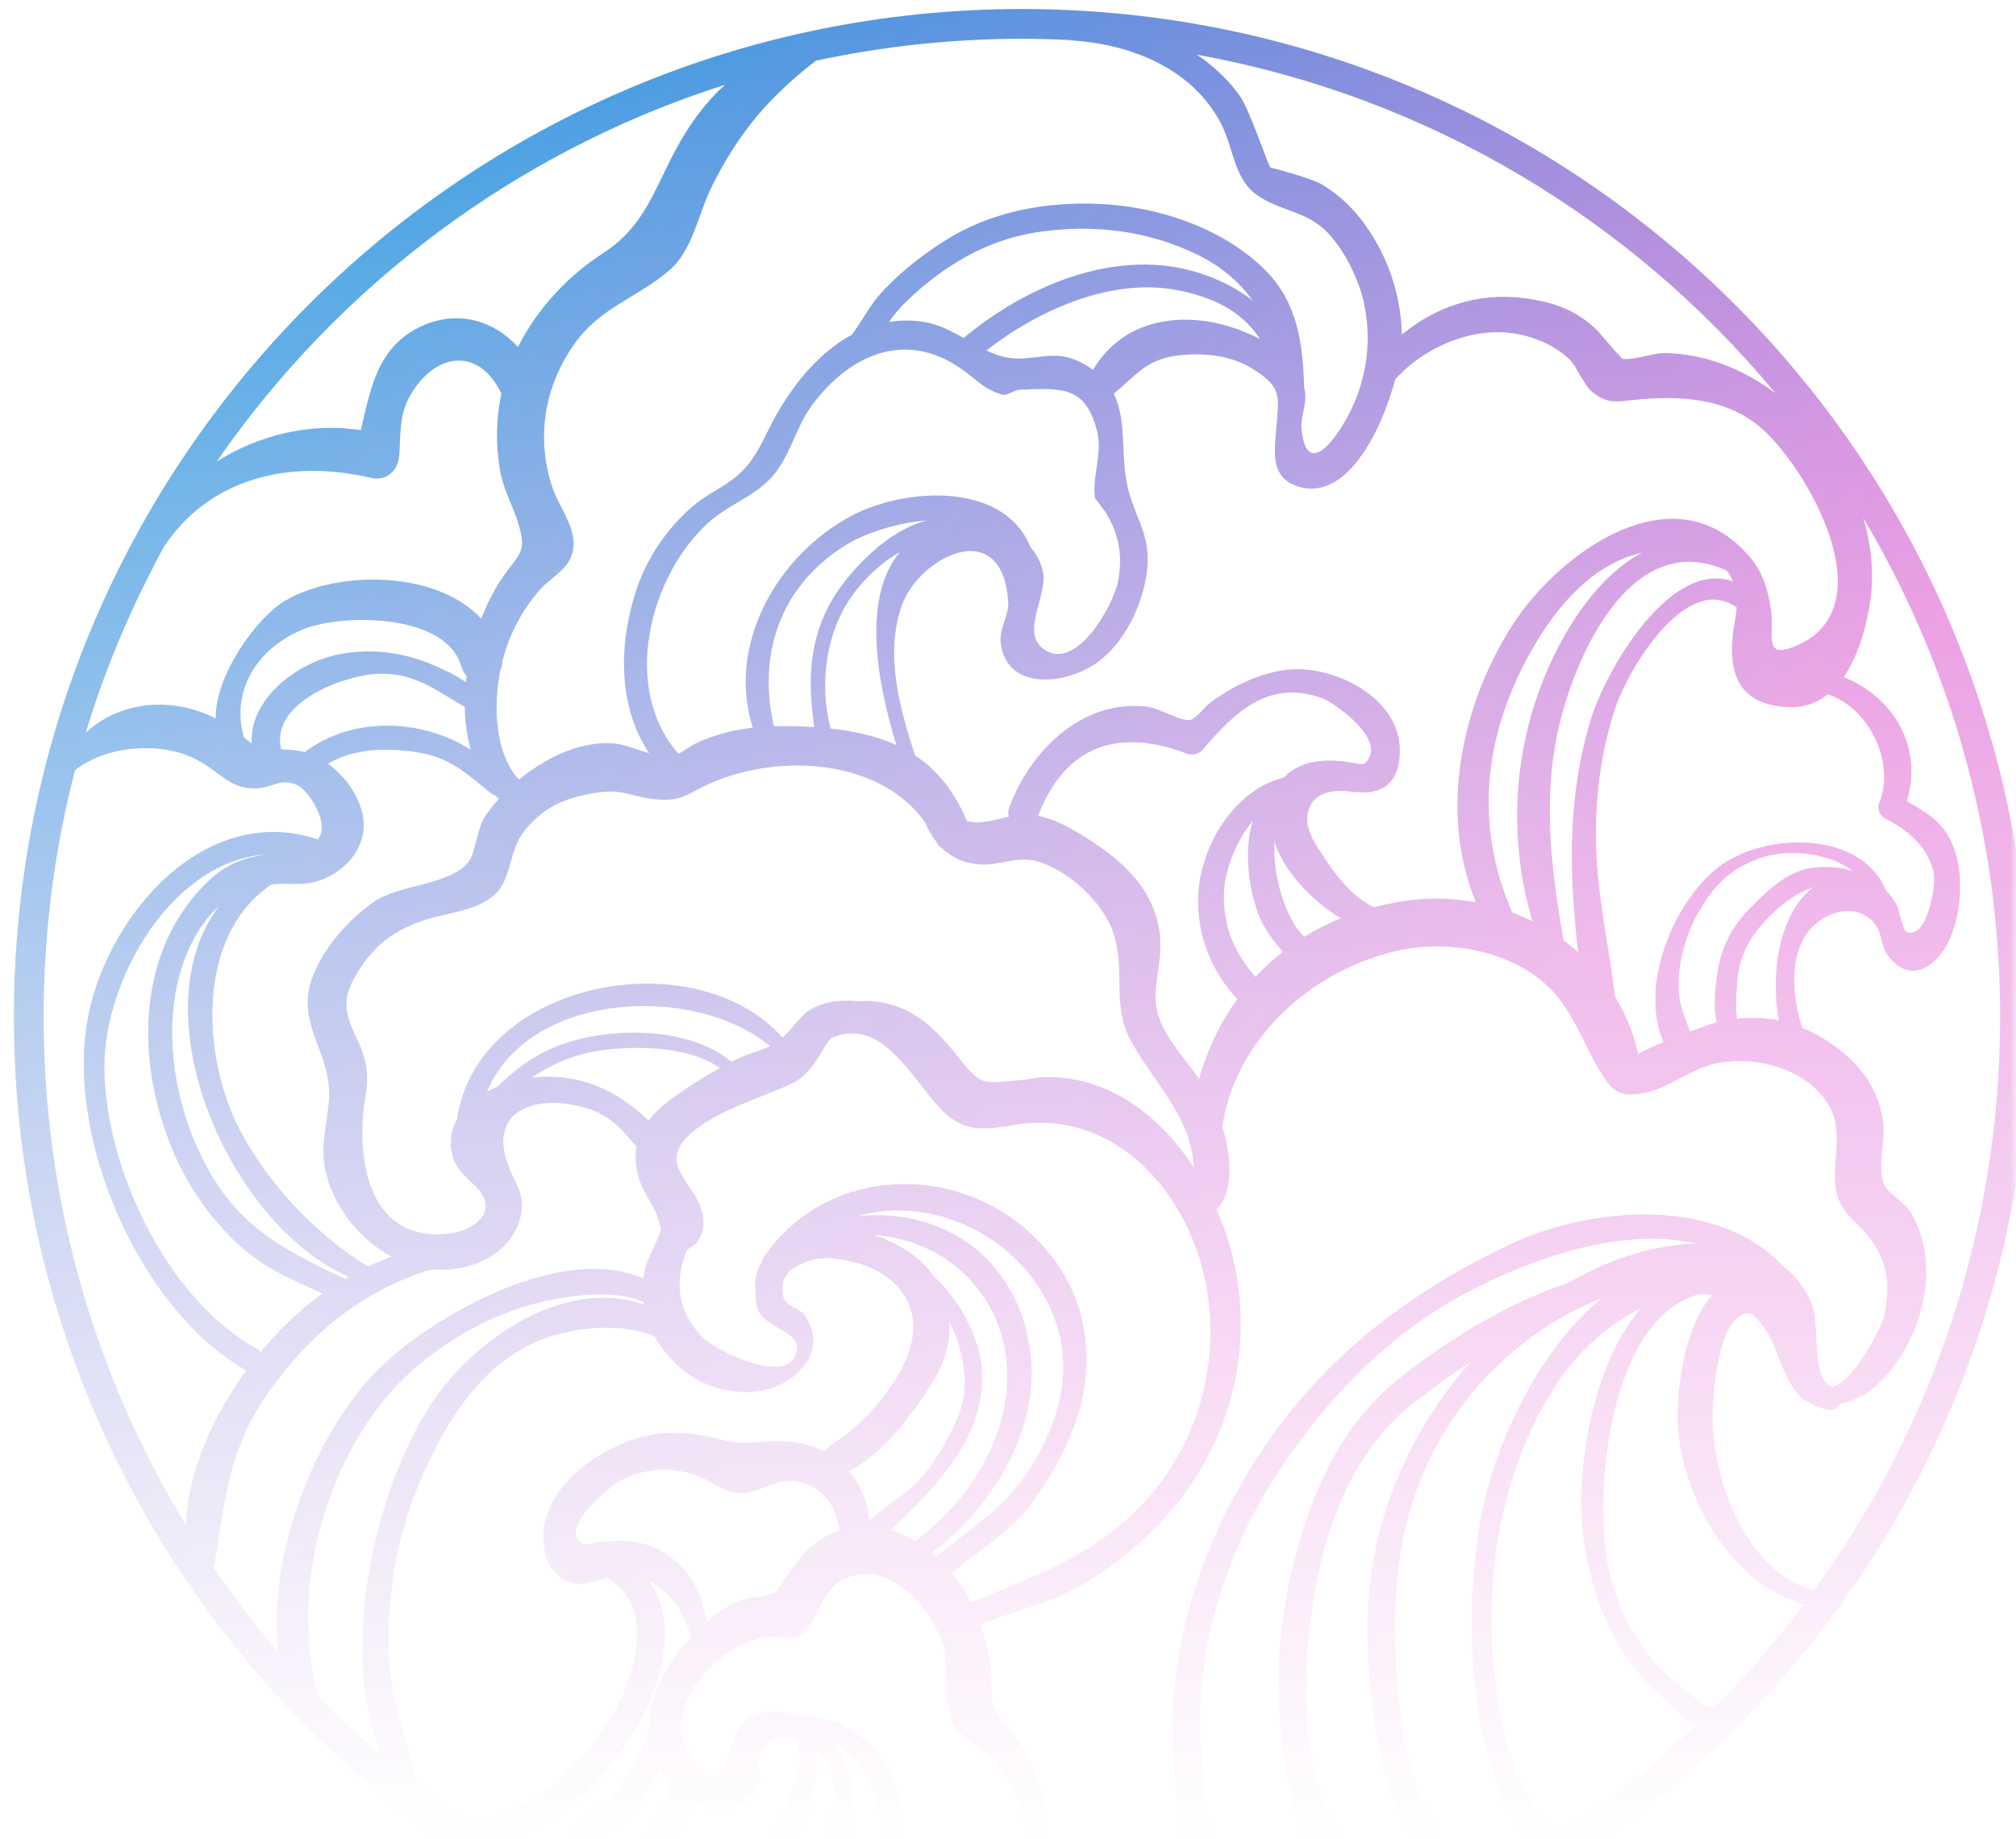 <svg width="160" height="146" viewBox="0 0 160 146" fill="none" xmlns="http://www.w3.org/2000/svg">
<g clip-path="url(#clip0_1049_59260)">
<mask id="mask0_1049_59260" style="mask-type:alpha" maskUnits="userSpaceOnUse" x="-20" y="-14" width="180" height="160">
<rect x="-20" y="-14" width="180" height="160" fill="url(#paint0_linear_1049_59260)"/>
</mask>
<g mask="url(#mask0_1049_59260)">
<path d="M76.55 158.211C83.313 153.454 85.555 143.522 79.764 136.864C78.092 134.942 79.013 134.398 78.526 131.707C78.357 130.774 78.122 129.857 77.814 128.97C80.278 127.938 82.835 127.437 85.259 126.14C88.935 124.173 92.353 121.107 94.662 117.643C98.533 111.837 99.54 104.542 97.293 97.908C97.074 97.26 96.815 96.613 96.532 95.97C96.675 95.873 96.811 95.747 96.927 95.564C97.92 94.013 97.635 91.498 97.014 89.429C98.026 82.47 104.051 77.129 110.621 75.533C114.788 74.522 120.079 75.385 123.168 78.62C125.225 80.775 125.954 83.874 127.786 86.192C127.854 86.278 127.94 86.335 128.024 86.394C128.05 86.419 128.078 86.44 128.106 86.463C128.106 86.463 128.114 86.47 128.119 86.473C128.655 86.917 129.367 86.966 130.404 86.783C132.357 86.439 133.987 84.97 135.915 84.485C139.205 83.657 143.789 84.83 145.367 88.177C146.424 90.422 144.974 93.344 146.048 95.509C146.649 96.719 147.757 97.325 148.526 98.446C149.878 100.416 150.014 102.146 149.532 104.482C149.382 105.214 147.228 109.589 145.425 110.124C143.67 109.413 144.48 105.335 143.814 103.603C143.294 102.254 142.487 101.243 141.492 100.485C136.172 94.864 126.1 95.796 119.728 98.836C111.725 102.655 105.102 107.714 100.136 115.159C95.066 122.764 92.334 131.702 93.195 140.901C93.619 145.431 94.901 152.865 98.953 156.269C93.219 157.619 87.248 158.354 81.102 158.354C79.573 158.354 78.058 158.298 76.55 158.211ZM25.235 134.599C25.227 134.543 25.222 134.488 25.206 134.429C23.137 126.65 25.499 117.032 30.736 110.831C33.629 107.405 38.05 104.659 42.383 103.503C44.608 102.91 48.646 102.241 51.074 103.364C51.082 103.427 51.09 103.489 51.099 103.551C44.476 101.267 36.941 106.723 33.65 112.35C29.61 119.256 26.928 131.055 30.253 139.358C28.51 137.845 26.836 136.259 25.235 134.599ZM5.958 61.14C8.504 59.14 12.749 58.876 15.438 60.218C17.552 61.274 18.286 62.798 20.628 62.562C21.681 62.455 22.373 61.768 23.535 62.298C24.499 62.738 26.186 65.3 25.273 66.565C25.255 66.59 25.225 66.612 25.203 66.635C25.175 66.623 25.157 66.603 25.127 66.593C15.918 63.632 8.082 73.219 6.859 81.469C5.469 90.832 11.107 103.83 19.381 108.708C19.437 108.74 19.493 108.764 19.548 108.784C16.967 112.325 14.95 116.633 14.752 121.05C7.591 109.295 3.465 95.488 3.465 80.717C3.465 73.954 4.333 67.394 5.958 61.14ZM57.527 6.735C55.992 8.142 54.684 9.877 53.54 12.05C51.837 15.286 51.064 18.019 47.862 20.097C45.031 21.935 42.634 24.521 41.107 27.546C39.195 25.437 36.296 24.546 33.373 25.931C29.901 27.579 29.415 30.932 28.633 34.145C24.64 33.531 20.536 34.521 17.196 36.645C26.859 22.659 40.986 12.002 57.527 6.735ZM84.885 3.176C84.918 3.181 84.944 3.198 84.98 3.201C89.57 3.488 94.329 5.279 96.725 9.47C97.99 11.683 97.817 14.249 99.932 15.597C102.121 16.991 103.977 16.707 105.791 18.947C106.919 20.339 107.868 22.302 108.246 24.039C109.025 27.616 108.277 31.206 106.254 34.233C105.036 36.053 103.592 37.063 103.296 34.082C103.19 33.009 103.795 32.034 103.534 30.9C103.528 30.874 103.516 30.851 103.51 30.825C103.392 27.346 103.039 24.037 100.365 21.39C97.007 18.067 91.828 16.372 87.198 16.184C82.899 16.011 78.624 16.802 74.966 19.121C73.069 20.323 71.199 21.793 69.731 23.485C68.966 24.367 68.354 25.583 67.604 26.569C64.792 28.095 62.599 30.954 61.153 33.795C60.242 35.584 59.717 36.9 58.063 38.116C57.038 38.87 55.935 39.353 54.957 40.204C52.868 42.02 51.298 44.348 50.451 46.985C49.092 51.213 49.053 56.107 51.52 59.791C50.486 59.493 49.426 59.019 48.444 58.992C45.793 58.919 43.234 60.221 41.189 61.891C39.265 59.776 39.14 56.049 39.718 53.165C39.815 52.967 39.871 52.743 39.869 52.494C39.919 52.297 39.97 52.105 40.025 51.92C40.59 50.017 41.583 48.246 42.896 46.763C43.547 46.029 44.757 45.336 45.199 44.469C46.254 42.393 44.44 40.537 43.821 38.643C42.536 34.703 43.207 30.672 45.585 27.304C47.684 24.331 50.644 23.638 53.173 21.41C55 19.803 55.418 16.977 56.464 14.864C58.681 10.389 61.135 7.636 64.746 4.821C70.02 3.689 75.489 3.08 81.102 3.08C82.371 3.08 83.631 3.116 84.885 3.176ZM140.906 31.212C138.286 29.253 135.204 28.039 132.002 28.03C131.257 28.028 129.406 28.655 128.734 28.465C128.692 28.453 126.63 26.091 126.867 26.328C125.159 24.621 123.352 23.975 120.909 23.663C117.309 23.203 113.941 24.345 111.263 26.554C111.178 23.264 110.058 20.05 108.033 17.433C107.17 16.316 106.192 15.438 105.001 14.692C104.107 14.133 100.805 13.284 100.828 13.303C100.655 13.161 99.183 8.711 98.387 7.599C97.578 6.466 96.647 5.575 95.552 4.735C95.363 4.591 95.167 4.472 94.975 4.341C113.343 7.656 129.471 17.412 140.906 31.212ZM137.872 80.866C137.716 80.145 137.823 78.758 137.85 78.245C137.952 76.244 138.621 74.761 139.925 73.286C140.976 72.098 142.406 70.926 143.916 70.431C141.107 72.551 140.513 77.505 141.178 81.005C140.129 80.792 139.039 80.745 137.872 80.866ZM134.125 81.885C133.718 80.79 133.254 79.724 133.225 78.471C133.174 76.235 133.821 74.074 134.952 72.161C136.148 70.137 137.525 68.853 139.741 68.101C141.854 67.385 145.036 67.622 147.022 69.136C146.078 68.83 145.046 68.758 143.998 68.87C141.967 69.087 140.495 70.503 139.091 71.896C137.467 73.507 136.599 75.113 136.279 77.372C136.145 78.31 135.936 79.918 136.242 81.153C135.727 81.303 134.964 81.569 134.125 81.885ZM130.02 83.661C129.646 82.005 129.013 80.469 128.167 79.084C127.717 75.17 126.795 71.288 126.678 67.269C126.568 63.46 127.025 59.658 128.256 56.038C129.216 53.212 133.8 45.353 137.828 48.214C137.81 48.487 137.785 48.765 137.73 49.064C137.077 52.531 137.297 55.968 141.997 56.136C143.239 56.181 144.252 55.774 145.088 55.102C145.112 55.113 145.128 55.133 145.155 55.142C148.338 56.276 150.465 60.497 149.123 63.805C148.961 64.2 149.226 64.757 149.589 64.95C151.551 65.996 152.894 67.114 153.455 69.185C153.707 70.116 152.977 74.71 151.273 73.959C151.052 73.861 150.703 72.154 150.542 71.858C150.294 71.399 149.996 70.995 149.659 70.65C147.697 65.891 140.018 66.046 136.399 68.823C132.881 71.526 130.039 78.215 132.024 82.72C131.182 83.075 130.45 83.413 130.02 83.661ZM124.097 74.649C123.085 68.934 122.389 63.186 123.78 57.442C125.249 51.368 129.776 41.924 137.06 45.312C137.252 45.563 137.414 45.84 137.54 46.15C132.573 44.381 127.495 53.117 126.284 57.014C124.769 61.888 124.515 67.005 124.918 72.072C124.99 72.974 125.07 74.263 125.254 75.591C124.884 75.26 124.496 74.947 124.097 74.649ZM120.02 72.428C117.264 66.103 117.595 59.521 120.74 53.163C122.36 49.886 124.795 46.323 128.152 44.653C128.841 44.311 129.584 44.052 130.339 43.866C127.392 45.399 124.971 48.652 123.3 52.111C120.114 58.705 119.567 66.225 121.625 73.137C121.103 72.875 120.569 72.635 120.02 72.428ZM112.016 71.449C110.993 71.571 110.009 71.773 109.054 72.02C107.447 71.252 106.209 69.765 105.153 68.154C104.523 67.19 103.62 66.004 103.764 64.766C103.985 62.868 105.781 62.615 107.409 62.876C107.542 62.896 107.666 62.891 107.783 62.874C109.606 63.075 111.135 62.226 111.098 59.482C111.042 55.486 106.196 52.967 102.645 53.131C100.266 53.241 97.837 54.44 95.973 55.842C95.573 56.143 94.931 57.045 94.444 57.155C93.821 57.294 91.93 56.211 91.119 56.108C85.959 55.449 81.784 59.532 80.095 64.112C79.996 64.384 79.995 64.625 80.062 64.829C78.916 65.078 77.705 65.487 76.732 65.163C75.73 62.759 74.339 61.095 72.618 59.96C71.375 56.119 70.201 51.857 71.593 48.011C72.973 44.202 79.618 40.781 80.017 47.856C80.073 48.837 79.299 49.898 79.416 50.979C79.845 54.898 84.608 54.384 87.095 52.582C89.248 51.022 90.651 48.088 91.008 45.507C91.383 42.79 90.359 41.575 89.64 39.207C88.822 36.51 89.536 33.557 88.391 31.244C90.024 29.979 90.871 28.508 93.516 28.216C95.559 27.991 97.756 28.187 99.564 29.367C101.828 30.845 101.472 31.518 101.286 34.075C101.165 35.717 100.765 37.846 102.925 38.59C106.815 39.927 109.63 34.282 110.745 30.08C110.794 30.042 110.843 30.002 110.891 29.95C112.871 27.812 115.993 26.34 118.947 26.372C120.974 26.394 123.187 27.167 124.614 28.581C125.113 29.075 125.731 30.625 126.401 31.145C127.583 32.064 128.231 31.892 129.64 31.751C133.218 31.393 137.094 31.518 139.943 34.123C143.641 37.507 149.476 48.015 142.812 51.144C139.717 52.597 140.91 50.281 140.531 48.192C140.234 46.553 139.849 45.319 138.738 44.056C132.761 37.262 123.694 43.933 120.045 49.61C115.946 55.992 114.196 64.539 117.133 71.628C115.477 71.32 113.756 71.243 112.016 71.449ZM103.499 74.371C102.049 72.932 100.953 69.498 101.163 66.808C101.202 66.936 101.235 67.069 101.279 67.191C101.985 69.155 104.031 71.467 106.408 72.894C105.384 73.313 104.412 73.805 103.499 74.371ZM99.639 77.55C98.094 75.746 97.098 73.799 97.135 71.049C97.161 69.196 98.028 66.878 99.413 65.172C98.675 67.68 99.131 70.889 100.036 72.96C100.352 73.688 101.015 74.684 101.823 75.551C101.042 76.162 100.311 76.826 99.639 77.55ZM95.166 85.633C94.127 84.177 92.885 82.836 92.151 81.21C91.117 78.918 92.246 76.929 92.087 74.587C91.82 70.73 89.165 68.329 86.079 66.424C84.884 65.685 83.726 65.013 82.383 64.769C82.387 64.762 82.393 64.754 82.396 64.746C84.67 58.863 89.102 57.866 94.239 59.843C94.617 59.988 95.187 59.83 95.447 59.523C98.008 56.509 100.722 53.87 104.992 55.449C105.789 55.743 110.356 58.821 108.276 60.62C108.247 60.645 108.093 60.65 107.869 60.649C105.953 60.257 103.731 60.107 102.149 61.469C102.06 61.546 101.993 61.64 101.914 61.724C98.324 62.564 95.76 66.409 95.214 69.943C94.676 73.434 95.879 76.848 98.199 79.313C96.85 81.174 95.823 83.298 95.166 85.633ZM65.915 57.833C65.009 54.326 65.533 50.243 67.603 47.321C68.549 45.985 69.889 44.684 71.417 43.828C68.355 47.448 69.645 54.372 71.147 59.151C69.597 58.442 67.841 58.04 65.915 57.833ZM61.422 57.651C60.127 52.04 61.84 46.589 67.058 43.309C68.544 42.376 71.054 41.519 73.517 41.317C71.007 42 68.783 43.995 67.169 45.999C64.245 49.625 63.995 53.544 64.629 57.722C64.156 57.691 63.679 57.666 63.19 57.652C62.584 57.635 61.999 57.635 61.422 57.651ZM76.214 29.225C77.426 30.057 78.062 30.875 79.464 31.313C79.932 31.46 80.485 30.952 80.937 30.934C84.386 30.799 86.083 30.687 87.029 34.066C87.564 35.98 86.654 37.721 86.9 39.528C87.181 39.908 87.462 40.289 87.743 40.67C88.824 42.385 89.143 44.258 88.701 46.291C88.3 48.059 85.588 53.056 83.064 51.675C80.826 50.453 83.117 47.382 82.795 45.511C82.654 44.696 82.29 44.01 81.785 43.443C79.718 38.236 71.919 38.687 67.671 40.9C61.677 44.021 57.631 51.22 59.748 57.766C58.226 57.936 56.752 58.3 55.229 59.01C54.842 59.191 54.311 59.602 53.847 59.833C49.284 54.66 51.51 45.755 56.233 41.48C57.841 40.025 60.005 39.377 61.402 37.705C62.724 36.123 63.183 33.869 64.435 32.18C67.332 28.27 71.719 26.142 76.214 29.225ZM93.832 21.315C87.694 20.013 81.127 22.948 76.478 26.833C75.512 26.281 74.515 25.756 73.371 25.564C72.388 25.4 71.449 25.413 70.554 25.556C70.924 25.039 71.319 24.532 71.791 24.07C74.701 21.225 78.171 19.081 82.221 18.447C86.569 17.766 90.981 18.253 94.971 20.187C96.924 21.133 98.357 22.375 99.401 23.842C97.777 22.591 95.782 21.728 93.832 21.315ZM86.749 29.358C86.435 29.132 86.093 28.915 85.686 28.719C83.838 27.827 82.66 28.442 80.844 28.462C79.918 28.473 79.089 28.201 78.289 27.821C82.373 24.622 88.175 22.039 93.363 23.02C96.105 23.54 98.488 24.587 100.002 26.917C99.731 26.774 99.455 26.64 99.173 26.516C94.563 24.479 89.304 25.03 86.749 29.358ZM83.464 85.496C82.396 85.463 81.864 85.676 80.749 85.766C77.974 85.99 77.904 86.238 76.07 83.936C75.281 82.945 74.466 81.993 73.481 81.199C71.879 79.909 70 79.327 68.143 79.487C67.227 79.398 66.323 79.413 65.401 79.675C63.602 80.185 63.339 81.253 62.112 82.365C55.139 74.554 37.847 77.845 36.268 88.869C35.772 89.754 35.606 90.798 35.976 91.985C36.43 93.448 38.336 94.156 38.528 95.52C38.729 96.952 36.881 97.815 35.495 97.944C28.872 98.56 28.288 91.349 28.986 87.185C29.303 85.294 29.132 84.127 28.288 82.378C27.142 80.007 27.176 78.877 28.808 76.543C30.043 74.776 31.41 73.885 33.346 73.156C35.18 72.465 37.913 72.374 39.34 70.946C40.609 69.677 40.419 67.468 41.587 65.999C43.137 64.048 44.769 63.376 47.112 62.961C49.593 62.521 50.132 63.365 52.405 63.481C53.983 63.56 54.491 63.108 55.776 62.465C61.217 59.741 69.716 60.043 73.412 65.275C73.665 65.871 73.971 66.407 74.341 66.866C74.456 67.097 74.618 67.262 74.809 67.369C75.61 68.125 76.64 68.589 77.964 68.631C79.343 68.675 80.744 67.988 82.139 68.33C84.731 68.969 87.504 71.621 88.319 73.932C89.41 77.03 88.118 79.815 89.847 82.8C91.897 86.34 94.536 88.737 94.748 92.676C92.182 88.753 88.337 85.65 83.464 85.496ZM76.08 125.574C75.908 125.335 75.728 125.104 75.541 124.879C77.888 122.873 80.407 121.534 82.252 118.831C83.518 116.975 84.647 114.997 85.388 112.864C86.737 108.978 86.521 104.559 84.336 100.998C79.042 92.366 66.365 91.429 60.625 99.773C60.536 99.902 60.487 100.029 60.468 100.151C59.981 100.926 59.834 101.797 59.988 102.628C59.928 103.143 59.994 103.669 60.252 104.174C60.872 105.385 63.428 105.753 63.261 107.096C62.867 110.279 56.735 107.202 55.729 106.131C54.483 104.805 53.804 103.391 53.958 101.469C54.025 100.631 54.274 99.913 54.511 99.209C55.742 98.621 56.09 97.351 55.662 95.991C54.999 93.883 52.371 92.415 54.545 90.247C56.293 88.505 59.377 87.472 61.619 86.551C62.705 86.103 63.446 85.823 64.211 84.957C64.921 84.154 65.328 83.174 65.916 82.437C69.975 80.545 72.439 85.757 74.675 88.047C76.57 89.988 78.115 89.679 80.651 89.277C87.968 88.119 93.583 93.826 95.404 100.621C97.143 107.099 95.396 114.274 90.877 119.177C86.793 123.606 82.184 125.034 77.073 127.217C76.783 126.649 76.458 126.098 76.08 125.574ZM66.236 138.457C68.984 139.941 70.365 143.704 69.924 146.933C69.571 149.512 68.398 151.474 66.533 153.314C65.42 154.411 63.83 154.642 62.851 155.765C62.748 155.884 62.679 156.006 62.634 156.125C61.379 155.82 60.137 155.484 58.908 155.118C64.971 152.795 70.438 144.044 66.236 138.457ZM56.869 151.05C59.056 150.041 61.539 148.09 62.949 146.118C63.984 144.669 65.076 141.319 64.743 138.959C67.719 141.432 65.484 146.033 63.725 148.494C61.594 151.476 59.693 152.858 56.287 153.63C56.003 153.694 55.805 153.862 55.686 154.076C54.511 153.669 53.35 153.235 52.202 152.774C53.885 152.418 55.651 151.614 56.869 151.05ZM51.457 125.476C53.227 126.275 54.343 128.078 54.839 129.992C52.998 131.871 51.548 134.503 51.489 137.089C50.855 139.598 49.781 141.588 47.761 143.34C45.955 144.908 44.133 146.359 41.739 146.902C41.471 146.962 41.314 147.135 41.234 147.34C40.561 146.935 39.903 146.511 39.243 146.088C46.758 145.672 56.296 131.835 51.457 125.476ZM74.304 123.587C74.183 123.478 74.057 123.38 73.933 123.277C78.978 119.537 82.755 113.046 81.707 106.829C80.485 99.59 74.644 95.885 68.083 96.532C74.244 94.748 81.713 98.483 83.861 105.156C85.152 109.166 83.899 113.173 81.722 116.621C79.773 119.709 76.951 121.362 74.304 123.587ZM77.954 109.347C77.941 106.493 76.349 103.415 74.14 101.345C73.642 100.63 72.998 99.981 72.197 99.431C71.334 98.838 70.366 98.365 69.352 98.035C75.701 98.467 80.631 103.689 79.855 110.715C79.363 115.179 76.371 119.636 72.619 122.342C71.998 121.969 71.352 121.666 70.688 121.462C74.083 118.277 77.975 114.324 77.954 109.347ZM74.237 109.334C75.052 107.91 75.419 106.406 75.358 104.965C76.477 107.175 76.91 109.743 76.246 111.849C75.796 113.276 74.876 114.821 74.074 116.074C72.725 118.18 70.788 119.155 68.981 120.678C68.86 119.178 68.288 117.828 67.373 116.768C70.195 115.507 73.134 111.259 74.237 109.334ZM56.084 128.798C55.759 126.404 54.556 124.177 52.272 123.012C50.783 122.251 49.5 122.269 47.922 122.37C47.087 122.424 46.263 122.844 45.861 122.235C44.919 120.805 48.506 117.96 49.105 117.624C50.968 116.575 53.038 116.408 55.059 117.037C56.267 117.412 57.29 118.413 58.616 118.523C60.072 118.642 61.249 117.546 62.653 117.555C64.917 117.569 66.437 119.384 66.596 121.49C65.806 121.765 65.028 122.209 64.282 122.856C63.383 123.632 61.527 126.41 61.598 126.365C60.959 126.775 59.314 126.759 58.554 127.101C57.624 127.517 56.83 128.127 56.084 128.798ZM16.06 70.416C11.002 75.727 10.854 83.685 13.306 90.298C14.461 93.41 16.106 96.02 18.453 98.35C20.672 100.552 22.96 101.502 25.597 102.678C23.821 103.955 22.185 105.505 20.682 107.332C20.606 107.221 20.5 107.121 20.355 107.041C13.23 103.139 8.293 92.636 8.287 84.67C8.282 77.761 13.575 68.439 21.014 67.835C19.123 68.179 17.788 68.601 16.06 70.416ZM27.372 101.518C23.309 99.573 19.738 97.908 17.128 93.84C13.838 88.708 12.424 81.009 14.99 75.338C15.626 73.934 16.404 72.806 17.364 71.952C10.941 80.506 18.142 97.148 27.659 101.352C27.564 101.407 27.468 101.462 27.372 101.518ZM58.524 84.046C58.364 84.123 58.209 84.208 58.051 84.288C55.677 82.272 51.879 81.799 48.965 82.022C44.871 82.337 42.115 83.644 39.512 86.241C39.22 86.365 38.931 86.503 38.654 86.656C41.989 78.69 55.126 78.061 61.107 83.045C60.287 83.44 59.316 83.67 58.524 84.046ZM51.47 88.949C48.937 86.52 46.032 85.157 42.232 85.537C44.034 84.292 46.059 83.502 48.564 83.275C50.988 83.055 54.834 83.132 57.121 84.777C56.022 85.388 54.962 86.07 53.919 86.784C52.943 87.452 52.088 88.148 51.47 88.949ZM33.107 59.718C35.757 60.126 37.041 61.432 38.975 62.978C39.09 63.07 39.207 63.119 39.323 63.148C39.408 63.24 39.494 63.331 39.584 63.42C39.172 63.885 38.778 64.388 38.463 64.868C37.818 65.85 37.755 67.8 37.094 68.534C35.502 70.299 31.719 70.19 29.692 71.582C27.58 73.03 25.451 75.478 24.666 77.959C23.592 81.349 26.291 83.669 26.114 87.103C25.994 89.41 25.271 91.179 25.976 93.53C26.756 96.125 28.66 98.464 31.069 99.756C30.434 99.994 29.809 100.25 29.201 100.539C25.065 97.988 21.343 94.036 19.088 89.798C16.02 84.037 15.497 74.279 21.529 70.222C21.649 70.211 21.758 70.187 21.882 70.18C23.395 70.097 24.405 70.37 25.873 69.697C28.026 68.712 29.464 66.5 28.618 64.049C28.164 62.73 27.2 61.473 26.03 60.619C28.154 59.398 30.679 59.343 33.107 59.718ZM22.32 59.484C21.415 55.828 27.135 53.662 29.83 53.5C32.874 53.318 34.592 54.816 36.886 56.119C36.904 57.295 37.062 58.442 37.365 59.518C33.432 57.022 27.969 56.845 24.191 59.702C23.577 59.539 22.945 59.525 22.32 59.484ZM19.358 58.527C18.317 54.918 20.318 51.496 24.039 49.964C27.118 48.697 35.442 48.651 36.617 52.93C36.702 53.238 36.849 53.473 37.028 53.654C37.007 53.823 36.998 53.99 36.981 54.158C36.156 53.563 35.133 53.122 34.38 52.793C32.008 51.755 29.334 51.428 26.758 51.971C23.562 52.645 19.766 55.493 19.976 59.027C19.831 58.917 19.626 58.749 19.358 58.527ZM11.445 46.425C11.461 46.396 11.482 46.376 11.495 46.342C11.511 46.302 11.53 46.266 11.546 46.226C12.013 45.287 12.489 44.352 12.993 43.435C16.509 38.078 22.787 36.379 29.435 37.932C30.629 38.212 31.581 37.392 31.68 36.223C31.825 34.511 31.633 33.003 32.558 31.389C34.49 28.017 37.971 27.458 39.783 31.227C39.785 31.233 39.789 31.235 39.79 31.239C39.367 33.217 39.336 35.266 39.677 37.296C39.942 38.871 40.69 40.084 41.144 41.587C41.828 43.843 41.242 43.894 39.941 45.755C39.268 46.716 38.678 47.864 38.194 49.111C34.629 45.254 26.816 45.261 22.655 47.667C20.449 48.944 17.065 53.55 17.117 57.027C13.676 55.289 9.594 55.611 6.806 58.155C8.037 54.093 9.594 50.175 11.445 46.425ZM30.258 108.471C25.092 113.432 21.206 123.305 22.06 131.103C20.237 128.969 18.519 126.744 16.933 124.42C16.958 124.361 16.992 124.311 17.002 124.243C17.878 119.071 18.12 115.084 21.249 110.612C24.594 105.833 28.916 102.361 34.268 100.763C37.104 101.056 40.412 99.713 41.244 96.838C41.786 94.964 41.054 94.273 40.429 92.747C38.551 88.147 42.481 86.752 46.597 87.984C48.399 88.523 49.43 89.693 50.517 91.055C50.408 91.697 50.429 92.405 50.616 93.203C50.816 94.056 51.255 94.822 51.681 95.55C52.201 96.439 52.313 96.982 52.479 97.609C52.102 98.753 51.276 99.996 51.101 101.083C51.079 101.215 51.075 101.351 51.061 101.486C44.601 98.64 34.51 104.388 30.258 108.471ZM33.145 141.749C32.196 137.786 30.784 134.35 30.833 130.06C30.881 125.789 31.642 121.567 33.319 117.631C35.367 112.826 38.314 107.925 43.532 106.141C45.876 105.34 49.425 104.993 51.944 106.09C52.516 107.117 53.315 108.025 54.212 108.761C56.576 110.699 60.547 111.268 63.03 109.213C64.661 107.862 65.016 106.191 63.909 104.475C63.369 103.635 62.295 103.929 62.106 102.675C61.985 101.858 62.284 101.245 62.814 100.779C63.529 100.306 64.383 99.976 64.999 99.903C65.809 99.806 66.742 99.968 67.531 100.136C70.597 100.787 73.038 103.1 72.378 106.367C71.83 109.083 69.734 111.59 67.721 113.411C67.027 114.039 66.076 114.519 65.437 115.229C64.616 114.801 63.679 114.526 62.653 114.444C60.369 114.262 59.243 114.839 57.006 114.23C55.019 113.688 52.867 113.534 50.844 114.092C47.362 115.054 43.039 118.092 43.118 122.157C43.147 123.631 43.768 125.178 45.317 125.638C46.264 125.921 47.227 125.503 48.155 125.237C52.616 127.748 49.933 134.696 47.565 137.762C44.925 141.18 42.408 143.435 38.185 144.648C37.913 144.725 37.767 144.902 37.704 145.102C36.139 144.044 34.627 142.915 33.145 141.749ZM43.005 148.358C45.226 147.928 47.288 146.297 48.919 144.888C50.487 143.534 51.578 142.134 52.358 140.495C52.599 140.901 52.906 141.291 53.261 141.667C53.211 141.744 53.165 141.827 53.131 141.924C52.412 143.993 51.492 145.681 49.708 147.039C48.271 148.131 46.947 148.867 45.295 149.496C45.258 149.509 45.233 149.533 45.2 149.55C44.46 149.164 43.73 148.766 43.005 148.358ZM47.618 150.778C48.997 150.189 50.332 149.103 51.307 148.347C53.181 146.891 54.158 145.128 54.936 142.999C57.125 144.198 59.518 143.71 60.368 141.088C59.902 139.926 60.194 138.942 61.244 138.136C61.4 138.064 61.555 138.009 61.711 137.965C61.836 138.005 61.974 138.024 62.133 137.986C62.341 137.936 62.541 137.915 62.743 137.886C62.818 137.896 62.893 137.904 62.969 137.921C64.382 139.27 62.318 143.733 61.778 144.454C60.619 146.002 58.832 147.36 57.214 148.397C55.986 149.183 53.892 149.907 52.431 150.335C51.162 150.706 49.972 150.46 49.007 151.406C48.544 151.195 48.075 150.997 47.618 150.778ZM64.903 156.65C67.181 154.924 69.144 153.588 70.585 150.788C71.719 148.586 72 145.719 71.575 143.292C70.856 139.199 67.401 136.086 63.356 136.231C61.97 135.699 60.407 135.688 59.167 136.62C57.503 137.873 57.619 143.903 54.753 139.297C52.116 135.06 58.116 129.254 62.232 129.973C63.007 130.108 63.838 129.887 64.246 129.154C64.86 128.05 65.577 126.146 66.725 125.492C70.162 123.534 73.451 127.205 74.62 129.976C75.549 132.18 74.621 135.034 75.698 136.96C76.173 137.81 77.619 138.583 78.281 139.218C80.193 141.052 81.556 143.909 81.545 146.64C81.528 150.86 77.337 155.942 73.28 157.962C70.439 157.679 67.646 157.232 64.903 156.65ZM102.139 155.446C102.056 155.39 101.966 155.34 101.862 155.301C96.571 153.325 95.556 143.06 95.289 138.501C94.831 130.63 97.475 122.642 101.89 116.184C105.776 110.498 110.619 105.602 116.772 102.417C121.574 99.931 128.707 97.36 134.532 98.711C131.019 98.843 127.545 100.049 124.393 101.873C119.789 103.365 115.127 106.253 111.401 109.137C106.382 113.022 104.057 118.46 102.574 124.495C101.136 130.34 101.074 136.768 102.499 142.615C103.564 146.982 106.056 150.07 108.923 153.2C106.708 154.05 104.445 154.799 102.139 155.446ZM111.56 152.146C111.025 151.409 110.304 150.882 109.619 150.152C108.087 148.52 106.729 146.59 105.74 144.571C103.068 139.112 103.369 132.237 104.352 126.382C105.31 120.673 107.612 114.894 112.301 111.279C113.672 110.222 115.177 109.129 116.754 108.088C116.456 108.417 116.168 108.749 115.892 109.083C111.153 114.822 108.455 122.052 108.53 129.544C108.572 133.719 109.031 137.797 110.221 141.825C111.253 145.316 113.097 147.652 115.036 150.558C113.892 151.115 112.734 151.645 111.56 152.146ZM117.397 149.348C115.243 146.724 113.295 144.634 112.26 141.262C111.22 137.878 110.878 134.373 110.747 130.862C110.449 122.891 112.144 115.84 117.543 109.756C119.872 107.131 123.381 104.475 127.144 103.048C122.1 107.082 118.562 114.875 117.572 120.268C116.405 126.611 116.505 133.77 118.226 140.016C118.778 142.017 119.683 143.87 120.845 145.562C121.244 146.142 121.531 146.543 121.79 146.839C120.356 147.723 118.89 148.558 117.397 149.348ZM124.126 145.342C121.782 145.059 120.208 140.503 119.75 138.858C118.384 133.954 118.052 128.874 118.652 123.839C119.229 118.988 120.641 114.623 123.177 110.43C124.729 107.863 127.295 105.288 130.217 103.857C126.204 108.54 124.961 117.35 125.706 122.342C126.368 126.767 128.003 131.002 131.304 134.128C131.971 134.76 133.34 136.237 134.532 137.015C131.309 140.074 127.835 142.868 124.126 145.342ZM136.466 135.126C135.655 135.71 135.852 135.787 133.915 134.323C130.873 132.024 128.835 129.018 127.842 125.33C126.305 119.622 127.435 104.69 134.876 102.733C135.217 102.738 135.559 102.76 135.901 102.81C133.573 105.285 132.89 111.133 133.229 113.959C133.885 119.41 137.537 125.788 143.16 127.369C141.1 130.103 138.861 132.691 136.466 135.126ZM143.989 126.221C143.474 126.046 142.933 125.929 142.435 125.671C140.062 124.445 138.266 121.753 137.311 119.376C136.527 117.428 136.098 115.43 135.935 113.337C135.845 112.197 136.049 104.069 138.961 104.248C141.081 106.011 141.067 108.453 142.324 110.176C142.622 110.703 143.038 111.067 143.526 111.291C143.927 111.537 144.399 111.747 144.979 111.905C145.468 112.038 145.814 111.805 145.98 111.469C147.101 111.237 148.222 110.656 149.019 109.905C152.53 106.595 154.17 100.51 151.663 96.257C151.261 95.574 149.817 94.691 149.55 94.068C148.946 92.658 149.673 90.487 149.445 88.967C149.053 86.349 147.626 84.478 145.484 82.952C144.671 82.374 143.859 81.929 143.036 81.585C142.317 79.352 141.993 76.42 143.232 74.361C144.484 72.278 147.603 71.418 148.956 73.588C149.357 74.232 149.329 75.136 149.763 75.749C150.919 77.386 152.412 77.529 153.803 76.007C155.443 74.213 155.866 70.672 155.37 68.371C154.783 65.638 153.351 64.737 151.335 63.604C152.633 59.355 150.339 55.369 146.326 53.748C147.539 51.99 148.162 49.585 148.439 47.677C148.753 45.501 148.523 43.261 147.873 41.106C154.768 52.705 158.74 66.245 158.74 80.717C158.74 97.719 153.259 113.434 143.989 126.221ZM81.102 0.717C36.919 0.717 1.101 36.534 1.101 80.717C1.101 121.622 31.807 155.331 71.422 160.113C71.615 160.303 71.885 160.41 72.228 160.308C72.296 160.287 72.359 160.262 72.428 160.242C75.278 160.549 78.169 160.717 81.102 160.717C125.285 160.717 161.102 124.9 161.102 80.717C161.102 36.534 125.285 0.717 81.102 0.717Z" fill="url(#paint1_linear_1049_59260)"/>
</g>
</g>
<defs>
<linearGradient id="paint0_linear_1049_59260" x1="70" y1="-14" x2="70" y2="146" gradientUnits="userSpaceOnUse">
<stop stop-color="white"/>
<stop offset="1" stop-color="white" stop-opacity="0"/>
</linearGradient>
<linearGradient id="paint1_linear_1049_59260" x1="16.916" y1="32.163" x2="93.697" y2="108.945" gradientUnits="userSpaceOnUse">
<stop stop-color="#2992DE"/>
<stop offset="1" stop-color="#DE64D2"/>
</linearGradient>
<clipPath id="clip0_1049_59260">
<rect width="160" height="146" fill="white"/>
</clipPath>
</defs>
</svg>
